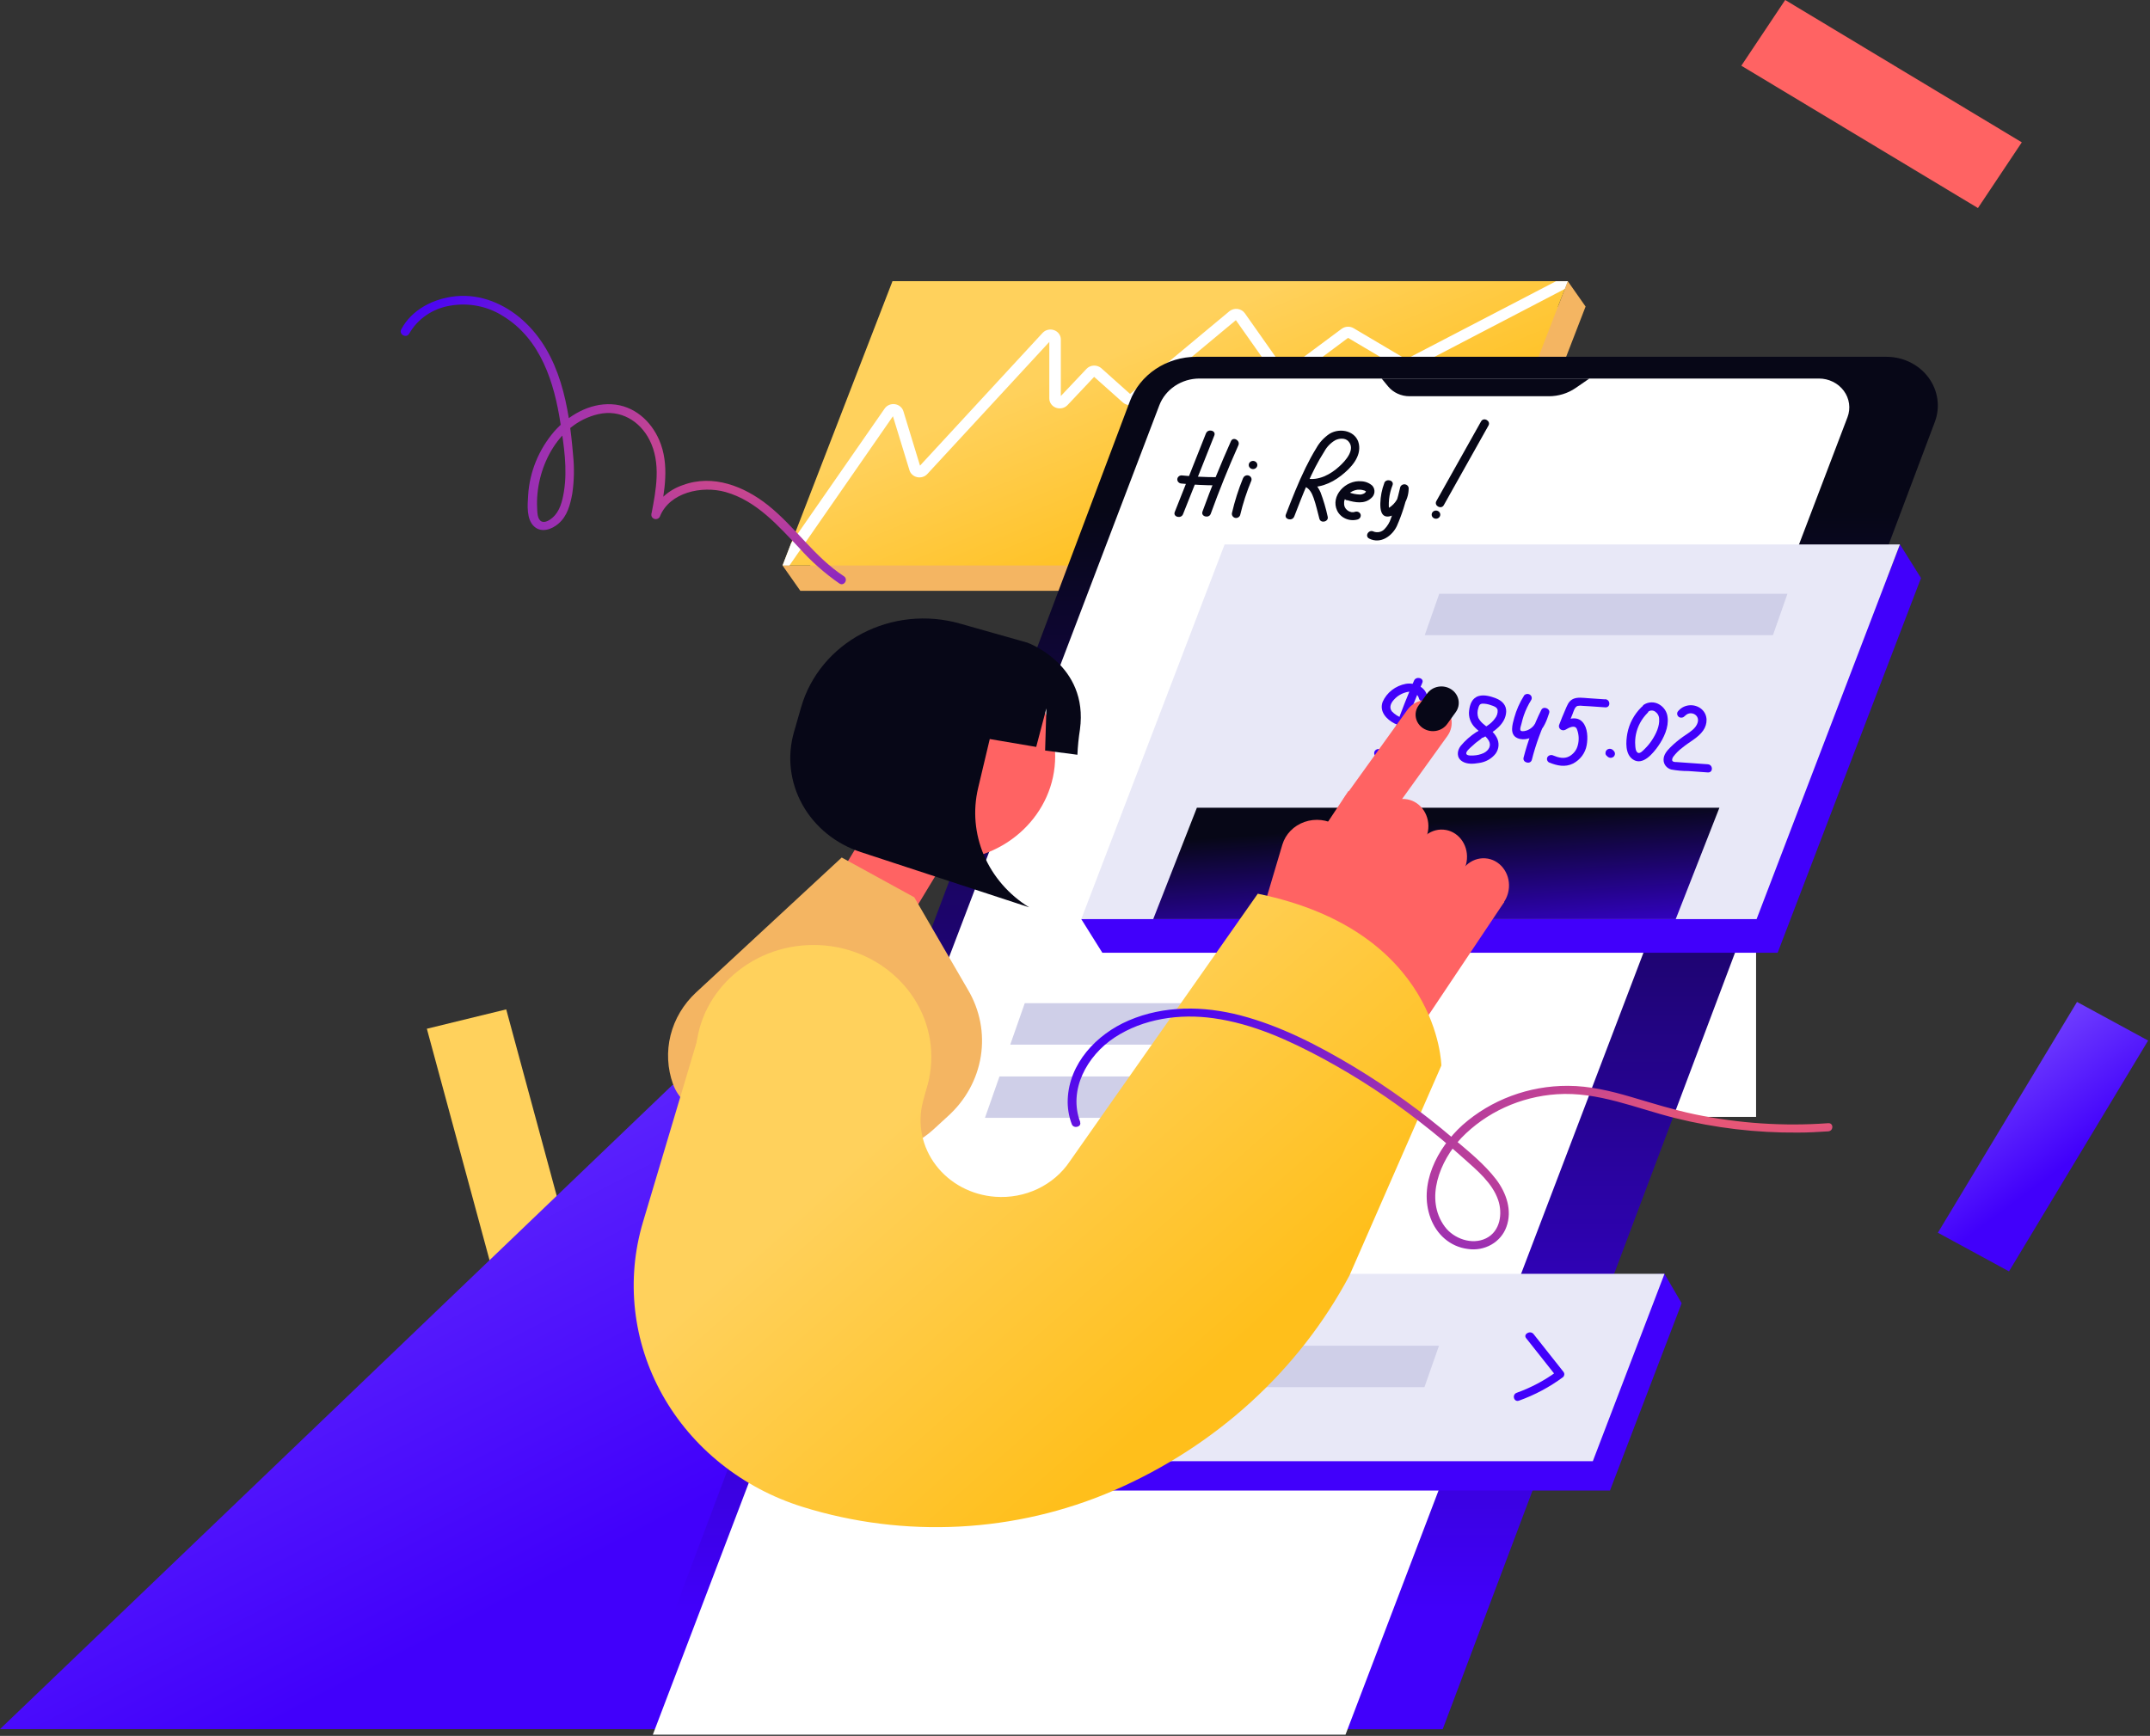 <svg width="821" height="663" viewBox="0 0 821 663" fill="none" xmlns="http://www.w3.org/2000/svg">
<rect x="0" y="0" width="821" height="663" fill="#333333" stroke="none"/>
<path d="M598.678 107.395L594.936 117.077H347.596L309.36 215.984H298.824L305.618 225.656H563.493L605.472 117.077L598.678 107.395Z" fill="#F4B562"/>
<path d="M598.678 107.395L597.529 110.355L556.7 215.984H298.824L302.117 207.455L340.802 107.395H598.678Z" fill="url(#paint0_linear_1705_23173)"/>
<path d="M681.694 -7.82806e-06L664.946 25.097L755.299 79.459L772.046 54.362L681.694 -7.82806e-06Z" fill="#FF6363"/>
<path d="M820.283 397.423L793.125 382.667L740.001 470.822L767.159 485.578L820.283 397.423Z" fill="url(#paint1_linear_1705_23173)"/>
<path d="M193.304 385.516L163 392.915L189.636 491.282L219.94 483.883L193.304 385.516Z" fill="#FFD15C"/>
<path d="M670.577 281.857H622.921V426.577H670.577V281.857Z" fill="white"/>
<path d="M598.678 107.395L597.529 110.355L538.768 140.98C538.149 141.301 537.451 141.461 536.746 141.442C536.041 141.424 535.353 141.229 534.753 140.876L514.776 129.044L493.18 145.135C492.748 145.454 492.252 145.685 491.722 145.814C491.192 145.942 490.64 145.966 490.1 145.883C489.56 145.8 489.044 145.613 488.584 145.332C488.124 145.052 487.729 144.684 487.425 144.252L471.934 122.281L434.102 153.789C433.358 154.409 432.397 154.743 431.408 154.726C430.418 154.709 429.471 154.341 428.752 153.695L417.812 143.941L407.637 154.724C407.099 155.294 406.391 155.695 405.608 155.875C404.824 156.055 404.002 156.005 403.249 155.731C402.496 155.457 401.848 154.973 401.392 154.343C400.935 153.712 400.69 152.965 400.69 152.2V130.592L354.106 181.038C353.637 181.55 353.031 181.933 352.352 182.146C351.674 182.359 350.947 182.393 350.249 182.247C349.551 182.1 348.907 181.777 348.387 181.312C347.866 180.847 347.487 180.257 347.29 179.604L340.977 158.983L301.45 215.984H298.824L302.106 207.455L337.827 156.022C338.247 155.421 338.839 154.947 339.534 154.655C340.229 154.363 340.997 154.265 341.748 154.375C342.499 154.484 343.202 154.795 343.773 155.271C344.344 155.747 344.759 156.368 344.971 157.061L351.316 177.838L398.119 127.153C398.65 126.573 399.356 126.16 400.141 125.971C400.926 125.782 401.753 125.826 402.512 126.096C403.27 126.366 403.923 126.85 404.384 127.483C404.844 128.116 405.09 128.867 405.088 129.636V151.254L414.847 140.928C415.2 140.536 415.635 140.218 416.125 139.995C416.615 139.771 417.148 139.647 417.691 139.63C418.223 139.611 418.753 139.693 419.251 139.871C419.749 140.05 420.205 140.321 420.59 140.668L431.531 150.454L469.428 118.894C469.854 118.541 470.355 118.278 470.896 118.122C471.437 117.966 472.007 117.922 472.568 117.991C473.129 118.065 473.668 118.25 474.148 118.535C474.629 118.819 475.041 119.197 475.358 119.642L490.806 141.572L512.325 125.585C512.969 125.108 513.752 124.829 514.567 124.787C515.383 124.744 516.192 124.939 516.888 125.346L536.908 137.199L594.17 107.415L598.678 107.395Z" fill="white"/>
<path d="M256.844 414.33L0 660.409H250.5L341.818 444.612L256.844 414.33Z" fill="url(#paint2_linear_1705_23173)"/>
<path d="M550.903 660.461H240.547L431.456 153.249C433.325 148.28 436.766 143.982 441.308 140.943C445.85 137.904 451.271 136.273 456.827 136.274H720.38C723.522 136.275 726.617 136.993 729.405 138.367C732.194 139.741 734.594 141.731 736.403 144.17C738.212 146.609 739.377 149.425 739.801 152.38C740.224 155.336 739.894 158.345 738.836 161.154L550.903 660.461Z" fill="url(#paint3_linear_1705_23173)"/>
<path d="M513.79 662.539H249.285L442.689 154.817C443.827 151.824 445.907 149.236 448.647 147.404C451.387 145.571 454.654 144.584 458.005 144.574H694.547C696.413 144.571 698.253 144.994 699.91 145.809C701.568 146.624 702.993 147.807 704.067 149.256C705.141 150.706 705.83 152.38 706.077 154.136C706.325 155.893 706.122 157.68 705.487 159.347L513.79 662.539Z" fill="white"/>
<path d="M725.508 207.933L720.596 220.773H475.674L426.519 349.309L412.898 351.044L420.94 363.884H678.815L733.55 220.773L725.508 207.933Z" fill="#4100FB"/>
<path d="M360.976 328.667C384.148 328.667 402.932 310.83 402.932 288.827C402.932 266.825 384.148 248.988 360.976 248.988C337.804 248.988 319.02 266.825 319.02 288.827C319.02 310.83 337.804 328.667 360.976 328.667Z" fill="#FF6363"/>
<path d="M670.774 351.044H412.898L467.633 207.933H725.508L670.774 351.044Z" fill="#E8E8F7"/>
<path d="M639.897 351.044H440.367L457.04 308.503H656.571L639.897 351.044Z" fill="url(#paint4_linear_1705_23173)"/>
<path d="M677.02 242.589H544.051L549.598 226.768H682.567L677.02 242.589Z" fill="#CFCFE8"/>
<path d="M518.743 398.986H385.773L391.309 383.164H524.289L518.743 398.986Z" fill="#CFCFE8"/>
<path d="M509.097 426.951H376.117L381.664 411.13H514.633L509.097 426.951Z" fill="#CFCFE8"/>
<path d="M480.233 354.347L538.381 398.363L574.419 344.489L514.936 302.083L480.233 354.347Z" fill="#FF6363"/>
<path d="M544.984 265.807C544.218 262.306 540.28 260.613 536.812 261.184C534.859 261.556 533.033 262.378 531.494 263.577C529.954 264.776 528.749 266.316 527.983 268.061C526.637 271.718 529.361 274.73 532.6 276.372C534.315 277.021 535.948 277.85 537.468 278.844C538.212 279.526 538.788 280.355 539.155 281.273C539.522 282.191 539.671 283.174 539.591 284.153C539.405 286.428 536.56 287.009 534.591 287.145C531.914 287.237 529.241 286.885 526.692 286.106C526.286 286.035 525.866 286.111 525.516 286.32C525.166 286.528 524.912 286.853 524.802 287.232C524.692 287.61 524.735 288.013 524.923 288.362C525.111 288.711 525.43 288.981 525.817 289.118C529.7 290.157 534.208 290.957 538.136 289.648C539.726 289.19 541.104 288.229 542.041 286.926C542.938 285.249 543.129 283.31 542.577 281.504C542.24 279.773 541.377 278.173 540.094 276.902C538.75 275.778 537.21 274.885 535.543 274.263C533.999 273.746 532.615 272.871 531.517 271.718C530.324 270.18 531.145 268.445 532.348 267.178C533.721 265.652 535.6 264.615 537.676 264.238C538.565 264.066 539.489 264.223 540.26 264.677C541.031 265.131 541.59 265.847 541.822 266.679C542.249 268.643 545.411 267.812 544.984 265.848V265.807Z" fill="#4100FB"/>
<path d="M539.96 259.969C534.994 271.362 530.86 283.066 527.586 294.998C527.485 295.392 527.548 295.808 527.764 296.157C527.98 296.507 528.331 296.763 528.742 296.871C529.154 296.979 529.593 296.931 529.968 296.737C530.342 296.542 530.622 296.217 530.748 295.829C534.021 283.894 538.156 272.186 543.122 260.79C543.931 258.94 540.748 258.13 539.96 259.969Z" fill="#4100FB"/>
<path d="M566.48 281.649C570.43 279.571 574.926 276.559 575.156 271.853C575.276 269.349 573.581 267.625 571.261 266.721C569.292 265.952 566.787 265.235 564.697 265.827C562.093 266.565 561.284 269.069 560.999 271.375C560.838 272.576 560.968 273.796 561.377 274.942C561.787 276.089 562.465 277.132 563.362 277.992C564.97 279.623 567.213 280.776 568.428 282.75C569.642 284.724 568.537 286.615 566.59 287.602C565.349 288.175 563.997 288.497 562.618 288.547C561.973 288.547 560.43 288.703 560.003 288.059C559.446 287.228 561.327 285.721 561.831 285.233C562.934 284.17 564.127 283.193 565.397 282.314C567.082 281.15 565.452 278.439 563.734 279.623C561.476 281.085 559.465 282.864 557.772 284.901C556.328 286.77 556.131 289.388 558.362 290.791C560.222 291.965 562.662 291.767 564.752 291.414C567.261 291.086 569.531 289.827 571.064 287.913C571.741 287.004 572.141 285.936 572.22 284.825C572.299 283.715 572.055 282.605 571.513 281.618C570.419 279.54 568.46 278.221 566.71 276.735C565.799 276.047 565.053 275.183 564.522 274.2C564.084 272.967 564.084 271.632 564.522 270.398C564.752 269.526 565.014 268.85 566.054 268.747C567.178 268.733 568.294 268.935 569.336 269.339C570.342 269.65 571.622 270.055 571.885 271.157C571.996 272.368 571.603 273.572 570.791 274.512C569.379 276.527 567.016 277.836 564.817 278.958C562.968 279.924 564.62 282.615 566.48 281.649Z" fill="#4100FB"/>
<path d="M581.929 265.755C580.286 268.37 579.041 271.192 578.231 274.138C577.574 276.58 576.305 280.527 579.412 281.898C582.027 283.052 585.178 281.898 587.191 280.164C589.576 278.148 590.648 275.136 591.567 272.331C592.136 270.679 589.379 269.515 588.569 271.126C585.678 276.97 583.409 283.074 581.797 289.347C581.294 291.3 584.456 292.131 584.959 290.178C586.484 284.164 588.639 278.311 591.392 272.705L588.394 271.5C587.865 273.55 586.921 275.484 585.616 277.192C584.989 277.929 584.186 278.513 583.274 278.896C582.716 279.114 581.261 279.54 580.725 279.073C580.189 278.605 580.911 276.829 581.01 276.341C581.25 275.302 581.535 274.263 581.885 273.224C582.602 271.169 583.552 269.194 584.719 267.334C584.919 266.978 584.967 266.562 584.851 266.174C584.735 265.786 584.465 265.455 584.098 265.252C583.731 265.049 583.295 264.989 582.883 265.084C582.47 265.18 582.112 265.424 581.885 265.765L581.929 265.755Z" fill="#4100FB"/>
<path d="M612.919 267.106C610.731 266.939 608.543 266.794 606.355 266.659C604.517 266.545 602.329 266.16 600.611 267.002C598.894 267.843 598.358 269.661 597.668 271.219C596.837 273.11 596.06 275.032 595.338 276.964C595.259 277.263 595.274 277.576 595.38 277.867C595.487 278.158 595.68 278.412 595.937 278.6C596.194 278.788 596.503 278.9 596.826 278.923C597.149 278.946 597.472 278.879 597.756 278.73C598.948 278.024 601.333 276.652 602.132 278.418C602.931 280.41 603.057 282.589 602.493 284.651C602.282 285.534 601.882 286.366 601.317 287.095C600.752 287.825 600.035 288.436 599.211 288.89C597.231 289.929 595.141 289.368 593.172 288.568C592.792 288.376 592.35 288.327 591.935 288.431C591.519 288.535 591.16 288.784 590.929 289.129C590.726 289.48 590.673 289.891 590.781 290.278C590.889 290.665 591.15 290.997 591.509 291.207C594.572 292.443 597.624 293.149 600.721 291.612C602.075 290.893 603.243 289.894 604.137 288.69C605.03 287.485 605.628 286.105 605.884 284.651C606.388 281.94 606.322 277.951 604.287 275.749C602.099 273.328 598.533 274.554 596.093 275.967L598.511 277.733C599.101 276.133 599.732 274.544 600.403 272.965C600.808 272.019 601.3 269.848 602.471 269.599C603.131 269.5 603.803 269.5 604.462 269.599L607.296 269.765L612.963 270.16C615.074 270.326 615.063 267.209 612.963 267.043L612.919 267.106Z" fill="#4100FB"/>
<path d="M616.255 286.781L615.883 286.449C615.737 286.301 615.557 286.187 615.358 286.116C615.157 286.034 614.941 285.991 614.723 285.991C614.505 285.991 614.289 286.034 614.089 286.116C613.887 286.184 613.707 286.298 613.563 286.449L613.301 286.76C613.156 287 613.08 287.273 613.082 287.55V287.955C613.156 288.219 613.303 288.459 613.509 288.651L613.881 288.983C614.029 289.13 614.213 289.241 614.417 289.305C614.61 289.398 614.824 289.444 615.04 289.44C615.26 289.444 615.478 289.397 615.675 289.305C615.877 289.243 616.058 289.132 616.2 288.983L616.463 288.661C616.606 288.424 616.682 288.156 616.682 287.882L616.627 287.467C616.555 287.205 616.407 286.967 616.2 286.781H616.255Z" fill="#4100FB"/>
<path d="M626.782 270.097C623.988 272.873 622.119 276.372 621.41 280.153C620.863 283.217 620.48 288.048 623.598 290.094C627.351 292.588 631.333 287.581 633.16 285.015C635.348 281.898 637.307 277.743 636.782 273.92C636.685 272.909 636.337 271.935 635.766 271.077C635.196 270.219 634.419 269.502 633.5 268.985C632.641 268.493 631.654 268.241 630.652 268.257C629.649 268.274 628.672 268.558 627.832 269.079C627.467 269.296 627.204 269.638 627.096 270.034C626.988 270.43 627.044 270.85 627.253 271.208C627.473 271.549 627.823 271.797 628.229 271.901C628.636 272.006 629.069 271.958 629.441 271.769C629.814 271.512 630.264 271.373 630.726 271.373C631.188 271.373 631.638 271.512 632.012 271.769C632.486 272.087 632.874 272.507 633.144 272.994C633.414 273.482 633.559 274.023 633.565 274.574C633.784 277.369 632.351 280.34 630.83 282.667C630.035 283.887 629.1 285.02 628.04 286.043C627.526 286.552 626.268 288.027 625.404 287.487C624.539 286.947 624.496 285.482 624.441 284.672C624.332 283.282 624.417 281.885 624.692 280.516C625.316 277.424 626.857 274.566 629.134 272.278C630.589 270.824 628.27 268.611 626.815 270.066L626.782 270.097Z" fill="#4100FB"/>
<path d="M643.469 273.411C643.722 273.111 644.042 272.868 644.405 272.697C644.768 272.526 645.166 272.433 645.571 272.423C645.976 272.413 646.379 272.487 646.75 272.64C647.122 272.792 647.455 273.02 647.724 273.307C648.961 274.647 648.348 276.424 647.32 277.743C646.094 279.27 644.245 280.257 642.659 281.4C640.955 282.609 639.356 283.947 637.878 285.399C636.576 286.698 635.263 288.215 635.252 290.116C635.229 290.969 635.505 291.805 636.038 292.491C636.571 293.178 637.33 293.676 638.195 293.907C640.34 294.305 642.52 294.499 644.705 294.489L652.133 295.019C654.234 295.175 654.223 292.058 652.133 291.902C648.184 291.622 644.234 291.352 640.296 291.061C639.815 291.061 638.972 291.061 638.655 290.656C638.338 290.251 638.655 289.43 638.95 289.025C639.95 287.694 641.148 286.508 642.506 285.503C645.088 283.353 648.403 281.815 650.35 279.052C652.133 276.528 652.254 273.058 649.803 270.876C649.159 270.316 648.396 269.893 647.566 269.635C646.735 269.378 645.856 269.292 644.988 269.383C644.12 269.475 643.282 269.742 642.531 270.166C641.781 270.59 641.134 271.162 640.635 271.842C640.439 272.196 640.39 272.606 640.5 272.992C640.61 273.377 640.869 273.709 641.226 273.92C641.598 274.104 642.03 274.149 642.435 274.045C642.84 273.941 643.19 273.696 643.414 273.359L643.469 273.411Z" fill="#4100FB"/>
<path d="M576.197 339.098C576.662 333.263 572.629 328.215 567.188 327.824C561.748 327.433 556.96 331.846 556.495 337.682C556.03 343.517 560.063 348.565 565.503 348.956C570.944 349.347 575.731 344.934 576.197 339.098Z" fill="#FF6363"/>
<path d="M614.782 569.303H356.907L350.364 558.074L384.279 497.748L635.601 486.519L642.155 497.748L614.782 569.303Z" fill="#4100FB"/>
<path d="M608.24 558.074H350.364L377.726 486.519H635.601L608.24 558.074Z" fill="#E8E8F7"/>
<path d="M560.162 328.139C560.627 322.304 556.594 317.256 551.153 316.865C545.713 316.474 540.925 320.887 540.46 326.723C539.994 332.558 544.028 337.606 549.468 337.997C554.909 338.388 559.696 333.975 560.162 328.139Z" fill="#FF6363"/>
<path d="M545.412 316.445C545.878 310.609 541.845 305.562 536.404 305.171C530.964 304.779 526.176 309.193 525.711 315.028C525.245 320.864 529.279 325.911 534.719 326.302C540.16 326.694 544.947 322.28 545.412 316.445Z" fill="#FF6363"/>
<path d="M552.723 281.076C555.613 277.058 554.525 271.577 550.294 268.833C546.063 266.09 540.29 267.122 537.401 271.14L513.702 304.091C510.812 308.109 511.9 313.59 516.131 316.334C520.363 319.078 526.135 318.045 529.025 314.027L552.723 281.076Z" fill="#FF6363"/>
<path d="M554.157 263.274L554.148 263.269C551.135 261.314 547.023 262.05 544.965 264.912L541.713 269.433C539.655 272.294 540.43 276.198 543.444 278.153L543.453 278.159C546.466 280.113 550.578 279.377 552.636 276.516L555.888 271.995C557.946 269.133 557.171 265.229 554.157 263.274Z" fill="#070717"/>
<path d="M512.28 316.45L510.475 315.308C508.678 314.171 506.624 313.453 504.479 313.213C502.335 312.973 500.161 313.217 498.135 313.926C496.109 314.635 494.288 315.788 492.82 317.292C491.352 318.796 490.279 320.607 489.688 322.58L480.258 354.326L507.324 338.037L512.28 316.45Z" fill="#FF6363"/>
<path d="M543.942 529.806H410.973L416.519 513.985H549.489L543.942 529.806Z" fill="#CFCFE8"/>
<path d="M370.765 312.116L343.086 297.012L322.513 331.003L350.191 346.108L370.765 312.116Z" fill="#FF6363"/>
<path d="M392.262 245.435C392.262 245.435 415.762 253.798 412.392 278.595C411.885 281.8 411.56 285.028 411.419 288.267L399.089 286.656L399.57 270.534L395.686 285.275L377.952 282.262L373.51 300.961C371.468 309.537 372.239 318.501 375.721 326.648C379.202 334.795 385.226 341.735 392.984 346.535L328.677 325.436C319.087 322.293 311.117 315.802 306.385 307.282C301.652 298.762 300.512 288.85 303.197 279.561L305.943 270.035C307.646 264.13 310.574 258.608 314.556 253.793C318.537 248.977 323.492 244.966 329.129 241.994C334.766 239.022 340.971 237.15 347.381 236.486C353.791 235.823 360.275 236.383 366.454 238.132L392.262 245.435Z" fill="#070717"/>
<path d="M321.416 327.514L349.117 342.701L369.554 377.897C374.181 385.643 375.934 394.64 374.531 403.445C373.129 412.25 368.652 420.353 361.819 426.452L356.349 431.47C351.933 435.489 346.485 438.34 340.548 439.738C334.611 441.136 328.392 441.033 322.51 439.438L269.231 425.102C266.408 424.34 263.823 422.941 261.694 421.023C259.566 419.105 257.959 416.727 257.01 414.09C254.843 408.065 254.515 401.581 256.064 395.386C257.612 389.191 260.975 383.539 265.763 379.082L321.416 327.514Z" fill="#F4B562"/>
<path d="M310.647 446.357C335.492 446.357 355.634 427.232 355.634 403.64C355.634 380.048 335.492 360.923 310.647 360.923C285.801 360.923 265.66 380.048 265.66 403.64C265.66 427.232 285.801 446.357 310.647 446.357Z" fill="#FFD15C"/>
<path d="M269.514 386.322L245.533 466.728C238.943 488.817 241.598 512.47 252.944 532.743C264.29 553.016 283.449 568.341 306.416 575.515C345.399 587.684 387.776 585.485 425.13 569.355C464.139 552.501 495.936 523.529 515.279 487.214L550.397 406.974C550.397 406.974 549.675 355.614 480.302 341.34L408.501 443.583C405.496 448.073 401.261 451.701 396.25 454.081C391.24 456.46 385.641 457.499 380.056 457.088C375.585 456.765 371.242 455.522 367.328 453.445C363.414 451.368 360.024 448.506 357.393 445.058C354.762 441.611 352.953 437.661 352.093 433.482C351.232 429.304 351.34 424.998 352.41 420.863L354.838 411.514L269.514 386.322Z" fill="url(#paint5_linear_1705_23173)"/>
<path d="M527.582 144.574L530.055 147.577C531.028 148.75 532.269 149.699 533.685 150.35C535.101 151.002 536.654 151.339 538.227 151.337H591.43C595.089 151.343 598.657 150.252 601.626 148.221L606.889 144.595L527.582 144.574Z" fill="#070717"/>
<path d="M156.204 127.528C157.779 124.71 160.014 122.273 162.737 120.404C165.459 118.534 168.597 117.283 171.909 116.746C178.991 115.503 186.302 116.968 192.252 120.821C206.617 129.702 211.646 146.291 213.995 161.506C215.32 170.086 216.751 179.139 215.336 187.762C214.748 191.351 213.83 195.298 210.924 197.772C209.945 198.601 208.258 199.745 206.873 199.202C205.111 198.401 205.202 195.584 205.111 194.04C204.343 179.739 212.46 161.864 228.436 158.188C236.959 156.229 244.367 160.834 248.011 168.013C252.528 176.836 250.526 187.132 248.749 196.356C248.671 196.754 248.754 197.164 248.98 197.507C249.205 197.85 249.558 198.099 249.969 198.207C250.379 198.315 250.817 198.273 251.196 198.089C251.575 197.905 251.868 197.593 252.016 197.214C255.705 188.048 267.993 185.388 277.042 187.919C288.983 191.28 297.295 200.975 305.276 209.37C309.779 214.423 314.9 218.95 320.529 222.855C322.336 224.042 324.023 221.253 322.246 220.081C310.952 212.687 303.679 201.233 293.214 192.91C284.18 185.76 272.329 180.998 260.75 185.273C258.038 186.186 255.561 187.635 253.484 189.527C251.407 191.418 249.777 193.707 248.704 196.242L251.971 197.1C253.793 187.604 255.72 177.337 251.73 168.084C248.583 160.791 242.108 154.842 233.51 154.399C224.912 153.956 216.947 158.775 211.677 164.738C205.726 171.675 202.228 180.216 201.678 189.149C201.437 192.795 200.925 198.373 204.027 201.133C206.843 203.621 210.758 202.148 213.243 200.003C216.646 197.143 217.76 192.695 218.528 188.563C219.253 183.639 219.354 178.651 218.829 173.704C217.323 155.686 214.146 135.236 199.555 122.223C192.734 116.145 183.654 112.213 174.168 113.128C165.524 113.957 157.167 118.29 153.192 125.841C152.228 127.7 155.15 129.33 156.204 127.471V127.528Z" fill="url(#paint6_radial_1705_23173)"/>
<path d="M582.783 511.107L594.293 525.651L594.555 523.76C589.894 527.207 584.712 529.967 579.184 531.946C577.226 532.653 578.09 535.665 580.048 534.949C586.104 532.779 591.777 529.749 596.875 525.963C597.132 525.721 597.296 525.405 597.342 525.064C597.387 524.723 597.312 524.378 597.126 524.082L585.617 509.539C584.359 507.949 581.514 509.539 582.783 511.107Z" fill="#4100FB"/>
<path d="M412.494 428.53C407.867 416.355 415.011 403.255 425.623 396.253C436.563 389.044 450.436 387.07 463.389 388.898C478.432 390.976 492.425 397.417 505.52 404.481C518.442 411.501 530.72 419.539 542.225 428.509C548.016 432.997 553.629 437.679 559.062 442.554C564.117 447.073 569.937 451.904 572.114 458.407C573.821 463.487 572.924 470.26 567.487 472.951C562.049 475.641 555.069 473.055 551.711 468.504C543.899 457.919 549.883 443.302 558.001 434.649C567.475 424.84 580.549 418.855 594.531 417.923C610.263 416.885 624.683 423.284 639.562 427.003C654.865 430.83 670.638 432.702 686.463 432.571C690.358 432.571 694.242 432.374 698.125 432.104C700.215 431.958 700.237 428.842 698.125 428.987C681.1 430.219 663.977 429.085 647.296 425.621C638.982 423.876 630.941 421.341 622.823 418.952C615.022 416.656 607.025 414.745 598.754 414.713C583.807 414.663 569.402 420.023 558.472 429.704C548.757 438.492 541.536 452.558 546.295 465.294C548.56 471.372 553.625 476.161 560.518 477.023C563.627 477.494 566.812 476.905 569.508 475.359C572.204 473.813 574.236 471.41 575.243 468.577C577.53 462.344 575.243 455.654 571.348 450.501C566.819 444.58 560.682 439.656 554.938 434.805C543.089 424.684 530.376 415.515 516.931 407.39C503.464 399.328 489.011 391.807 473.574 387.787C459.527 384.151 444.462 383.985 431.027 389.75C418.457 395.142 408.282 406.309 407.724 419.814C407.588 423.061 408.111 426.302 409.267 429.361C409.978 431.241 413.151 430.4 412.429 428.54L412.494 428.53Z" fill="url(#paint7_radial_1705_23173)"/>
<path d="M460.543 165.435L448.585 195.561C447.841 197.441 451.014 198.252 451.747 196.392L463.704 166.318C464.459 164.437 461.287 163.627 460.543 165.487V165.435Z" fill="#070717"/>
<path d="M451.2 184.684C455.673 185.141 460.168 185.37 464.667 185.37C465.102 185.37 465.52 185.205 465.828 184.913C466.135 184.621 466.308 184.225 466.308 183.811C466.308 183.398 466.135 183.002 465.828 182.709C465.52 182.417 465.102 182.253 464.667 182.253C460.168 182.253 455.673 182.024 451.2 181.567C450.764 181.567 450.347 181.732 450.039 182.024C449.731 182.316 449.559 182.712 449.559 183.126C449.57 183.536 449.746 183.926 450.051 184.216C450.357 184.506 450.768 184.673 451.2 184.684Z" fill="#070717"/>
<path d="M462.337 196.226C465.532 187.389 469.051 178.666 472.895 170.057C473.715 168.229 470.893 166.64 470.061 168.478C466.101 177.329 462.472 186.305 459.175 195.405C458.486 197.306 461.659 198.117 462.337 196.226Z" fill="#070717"/>
<path d="M474.647 182.679C472.897 186.961 471.496 191.365 470.457 195.851C470.349 196.244 470.402 196.66 470.605 197.017C470.808 197.374 471.146 197.644 471.551 197.773C471.963 197.881 472.403 197.833 472.778 197.639C473.154 197.445 473.435 197.121 473.564 196.734C474.636 192.227 476.073 187.806 477.864 183.51C477.978 183.111 477.922 182.684 477.706 182.324C477.491 181.964 477.135 181.7 476.715 181.588C476.303 181.486 475.866 181.536 475.492 181.729C475.118 181.922 474.836 182.243 474.702 182.627L474.647 182.679Z" fill="#070717"/>
<path d="M478.485 179.157C478.92 179.157 479.337 178.993 479.645 178.701C479.953 178.409 480.126 178.012 480.126 177.599C480.126 177.186 479.953 176.789 479.645 176.497C479.337 176.205 478.92 176.041 478.485 176.041C478.05 176.041 477.632 176.205 477.324 176.497C477.017 176.789 476.844 177.186 476.844 177.599C476.844 178.012 477.017 178.409 477.324 178.701C477.632 178.993 478.05 179.157 478.485 179.157Z" fill="#070717"/>
<path d="M494.195 197.337C497.477 188.84 500.759 180.165 505.726 172.405C506.678 170.644 508.119 169.164 509.894 168.125C511.415 167.377 513.647 167.18 514.872 168.52C517.771 171.637 513.778 176.021 511.415 178.15C508.133 181.163 503.549 183.708 498.812 182.742C498.401 182.656 497.971 182.724 497.611 182.931C497.251 183.138 496.989 183.468 496.878 183.853C496.767 184.238 496.816 184.649 497.015 185.001C497.214 185.353 497.548 185.619 497.947 185.744C500.015 186.367 501 188.424 501.634 190.242C502.542 192.808 503.122 195.499 503.822 198.127C504.348 200.07 507.509 199.239 506.984 197.296C506.313 194.16 505.406 191.074 504.271 188.061C503.177 185.63 501.547 183.552 498.801 182.742L497.937 185.744C503.199 186.783 508.177 184.768 512.214 181.589C515.912 178.711 519.872 174.421 518.898 169.549C517.925 164.676 511.896 163.17 507.706 165.674C505.59 167.094 503.858 168.97 502.652 171.148C501.164 173.558 499.829 176.052 498.582 178.586C495.716 184.414 493.363 190.46 491.022 196.496C490.289 198.376 493.462 199.187 494.184 197.317L494.195 197.337Z" fill="#070717"/>
<path d="M514.402 191.021C517.411 191.935 521.043 192.61 523.581 190.273C524.298 189.701 524.751 188.885 524.843 188C524.935 187.114 524.658 186.23 524.073 185.536C522.94 184.497 521.446 183.887 519.872 183.822C513.811 183.23 507.969 189.432 510.595 195.01C511.25 196.375 512.401 197.471 513.838 198.095C515.275 198.719 516.901 198.83 518.417 198.407C518.832 198.289 519.183 198.023 519.397 197.665C519.611 197.307 519.671 196.884 519.566 196.485C519.437 196.096 519.153 195.77 518.776 195.576C518.398 195.382 517.955 195.336 517.542 195.446C517.324 195.521 517.101 195.58 516.874 195.623C516.623 195.675 517.115 195.623 516.874 195.623C516.751 195.633 516.626 195.633 516.502 195.623H516.152C516.229 195.623 516.437 195.685 516.152 195.623C515.868 195.561 515.649 195.498 515.408 195.415C515.671 195.509 515.179 195.311 515.091 195.27L514.818 195.114C514.818 195.114 514.435 194.844 514.599 194.979C514.763 195.114 514.489 194.885 514.468 194.854C514.367 194.773 514.273 194.686 514.183 194.595L513.964 194.376C513.778 194.179 513.964 194.376 513.888 194.272C513.757 194.088 513.637 193.897 513.527 193.701C513.527 193.649 513.417 193.431 513.527 193.701L513.428 193.4C513.281 193.015 513.225 192.603 513.264 192.195C513.264 192.06 513.264 191.925 513.264 191.779C513.264 191.634 513.264 191.977 513.264 191.707C513.264 191.436 513.374 191.218 513.439 190.979C513.556 190.572 513.737 190.183 513.975 189.826C514.424 189.089 515.045 188.46 515.791 187.988C516.57 187.485 517.462 187.161 518.395 187.042C518.68 187.042 518.187 187.042 518.472 187.042H518.909H519.599C520.024 187.087 520.442 187.178 520.846 187.312C521.141 187.395 521.021 187.312 520.944 187.312C521.08 187.37 521.211 187.436 521.338 187.51C521.338 187.51 521.655 187.707 521.535 187.624C521.415 187.541 521.721 187.801 521.612 187.686V187.759C521.612 187.759 521.612 187.593 521.612 187.603C521.612 187.614 521.535 187.884 521.612 187.717C521.612 187.717 521.349 188.123 521.469 187.977L521.24 188.206C520.977 188.476 521.371 188.206 521.043 188.362C520.952 188.423 520.857 188.479 520.758 188.528C520.758 188.528 520.299 188.736 520.539 188.642C520.272 188.737 519.998 188.814 519.719 188.871C519.719 188.871 519.402 188.871 519.642 188.871C519.471 188.881 519.299 188.881 519.128 188.871C517.801 188.819 516.493 188.559 515.255 188.102C515.045 188.04 514.825 188.019 514.606 188.04C514.388 188.061 514.176 188.123 513.983 188.224C513.791 188.324 513.621 188.459 513.485 188.623C513.348 188.786 513.248 188.974 513.189 189.175C513.131 189.376 513.115 189.586 513.144 189.793C513.172 189.999 513.244 190.199 513.355 190.379C513.466 190.558 513.614 190.715 513.79 190.84C513.966 190.965 514.167 191.054 514.38 191.104L514.402 191.021Z" fill="#070717"/>
<path d="M528.624 184.455C527.678 186.954 527.161 189.581 527.092 192.236C527.038 194.314 527.278 197.69 530.374 197.254C532.562 196.942 534.641 194.781 535.845 193.098C537.155 191.212 537.872 189.01 537.912 186.751C537.97 186.338 537.853 185.92 537.586 185.588C537.454 185.424 537.29 185.287 537.101 185.183C536.913 185.08 536.706 185.012 536.49 184.985C536.055 184.93 535.614 185.041 535.266 185.295C534.917 185.548 534.688 185.922 534.63 186.336C533.736 190.292 532.57 194.19 531.14 198.002C530.645 199.553 529.781 200.975 528.613 202.157C528.104 202.678 527.44 203.04 526.709 203.194C525.978 203.348 525.215 203.287 524.521 203.019C522.65 202.084 520.998 204.765 522.858 205.71C527.234 207.912 531.611 204.671 533.394 200.942C535.354 196.496 536.82 191.869 537.77 187.135L534.554 186.72C534.537 188.16 534.147 189.574 533.418 190.837C532.689 192.1 531.644 193.172 530.374 193.961C530.242 194.05 530.103 194.13 529.959 194.2C530.331 194.542 530.484 194.605 530.418 194.376C530.41 194.029 530.381 193.682 530.331 193.337C530.309 192.443 530.341 191.548 530.429 190.657C530.628 188.828 531.073 187.03 531.753 185.307C532.475 183.427 529.302 182.606 528.58 184.486L528.624 184.455Z" fill="#070717"/>
<path d="M565.557 160.957L548.49 191.374C547.495 193.14 550.328 194.719 551.324 192.943L568.391 162.525C569.375 160.759 566.553 159.18 565.557 160.957Z" fill="#070717"/>
<path d="M548.34 198.117C548.776 198.117 549.193 197.952 549.501 197.66C549.808 197.368 549.981 196.972 549.981 196.558C549.981 196.145 549.808 195.749 549.501 195.456C549.193 195.164 548.776 195 548.34 195C547.905 195 547.488 195.164 547.18 195.456C546.872 195.749 546.699 196.145 546.699 196.558C546.699 196.972 546.872 197.368 547.18 197.66C547.488 197.952 547.905 198.117 548.34 198.117Z" fill="#070717"/>
<defs>
<linearGradient id="paint0_linear_1705_23173" x1="345.148" y1="167.13" x2="376.974" y2="245.233" gradientUnits="userSpaceOnUse">
<stop stop-color="#FFD15C"/>
<stop offset="1" stop-color="#FFBF1B"/>
</linearGradient>
<linearGradient id="paint1_linear_1705_23173" x1="789.543" y1="389.179" x2="815.94" y2="424.591" gradientUnits="userSpaceOnUse">
<stop stop-color="#6C39FE"/>
<stop offset="1" stop-color="#4100FB"/>
</linearGradient>
<linearGradient id="paint2_linear_1705_23173" x1="3.245" y1="432.117" x2="117.39" y2="652.077" gradientUnits="userSpaceOnUse">
<stop stop-color="#6C39FE"/>
<stop offset="1" stop-color="#4100FB"/>
</linearGradient>
<linearGradient id="paint3_linear_1705_23173" x1="509.122" y1="195.238" x2="509.122" y2="616.103" gradientUnits="userSpaceOnUse">
<stop stop-color="#070717"/>
<stop offset="1" stop-color="#4100FB"/>
</linearGradient>
<linearGradient id="paint4_linear_1705_23173" x1="556.633" y1="313.288" x2="560.893" y2="372.801" gradientUnits="userSpaceOnUse">
<stop stop-color="#070717"/>
<stop offset="1" stop-color="#4100FB"/>
</linearGradient>
<linearGradient id="paint5_linear_1705_23173" x1="289.63" y1="474.431" x2="390.299" y2="588.479" gradientUnits="userSpaceOnUse">
<stop stop-color="#FFD15C"/>
<stop offset="1" stop-color="#FFBF1B"/>
</linearGradient>
<radialGradient id="paint6_radial_1705_23173" cx="0" cy="0" r="1" gradientUnits="userSpaceOnUse" gradientTransform="translate(323.332 147.963) rotate(159.382) scale(238.319 115.097)">
<stop stop-color="#FF6363"/>
<stop offset="1" stop-color="#4100FB"/>
</radialGradient>
<radialGradient id="paint7_radial_1705_23173" cx="0" cy="0" r="1" gradientUnits="userSpaceOnUse" gradientTransform="translate(700.271 414.407) rotate(169.635) scale(389.48 101.005)">
<stop stop-color="#FF6363"/>
<stop offset="1" stop-color="#4100FB"/>
</radialGradient>
</defs>
</svg>
